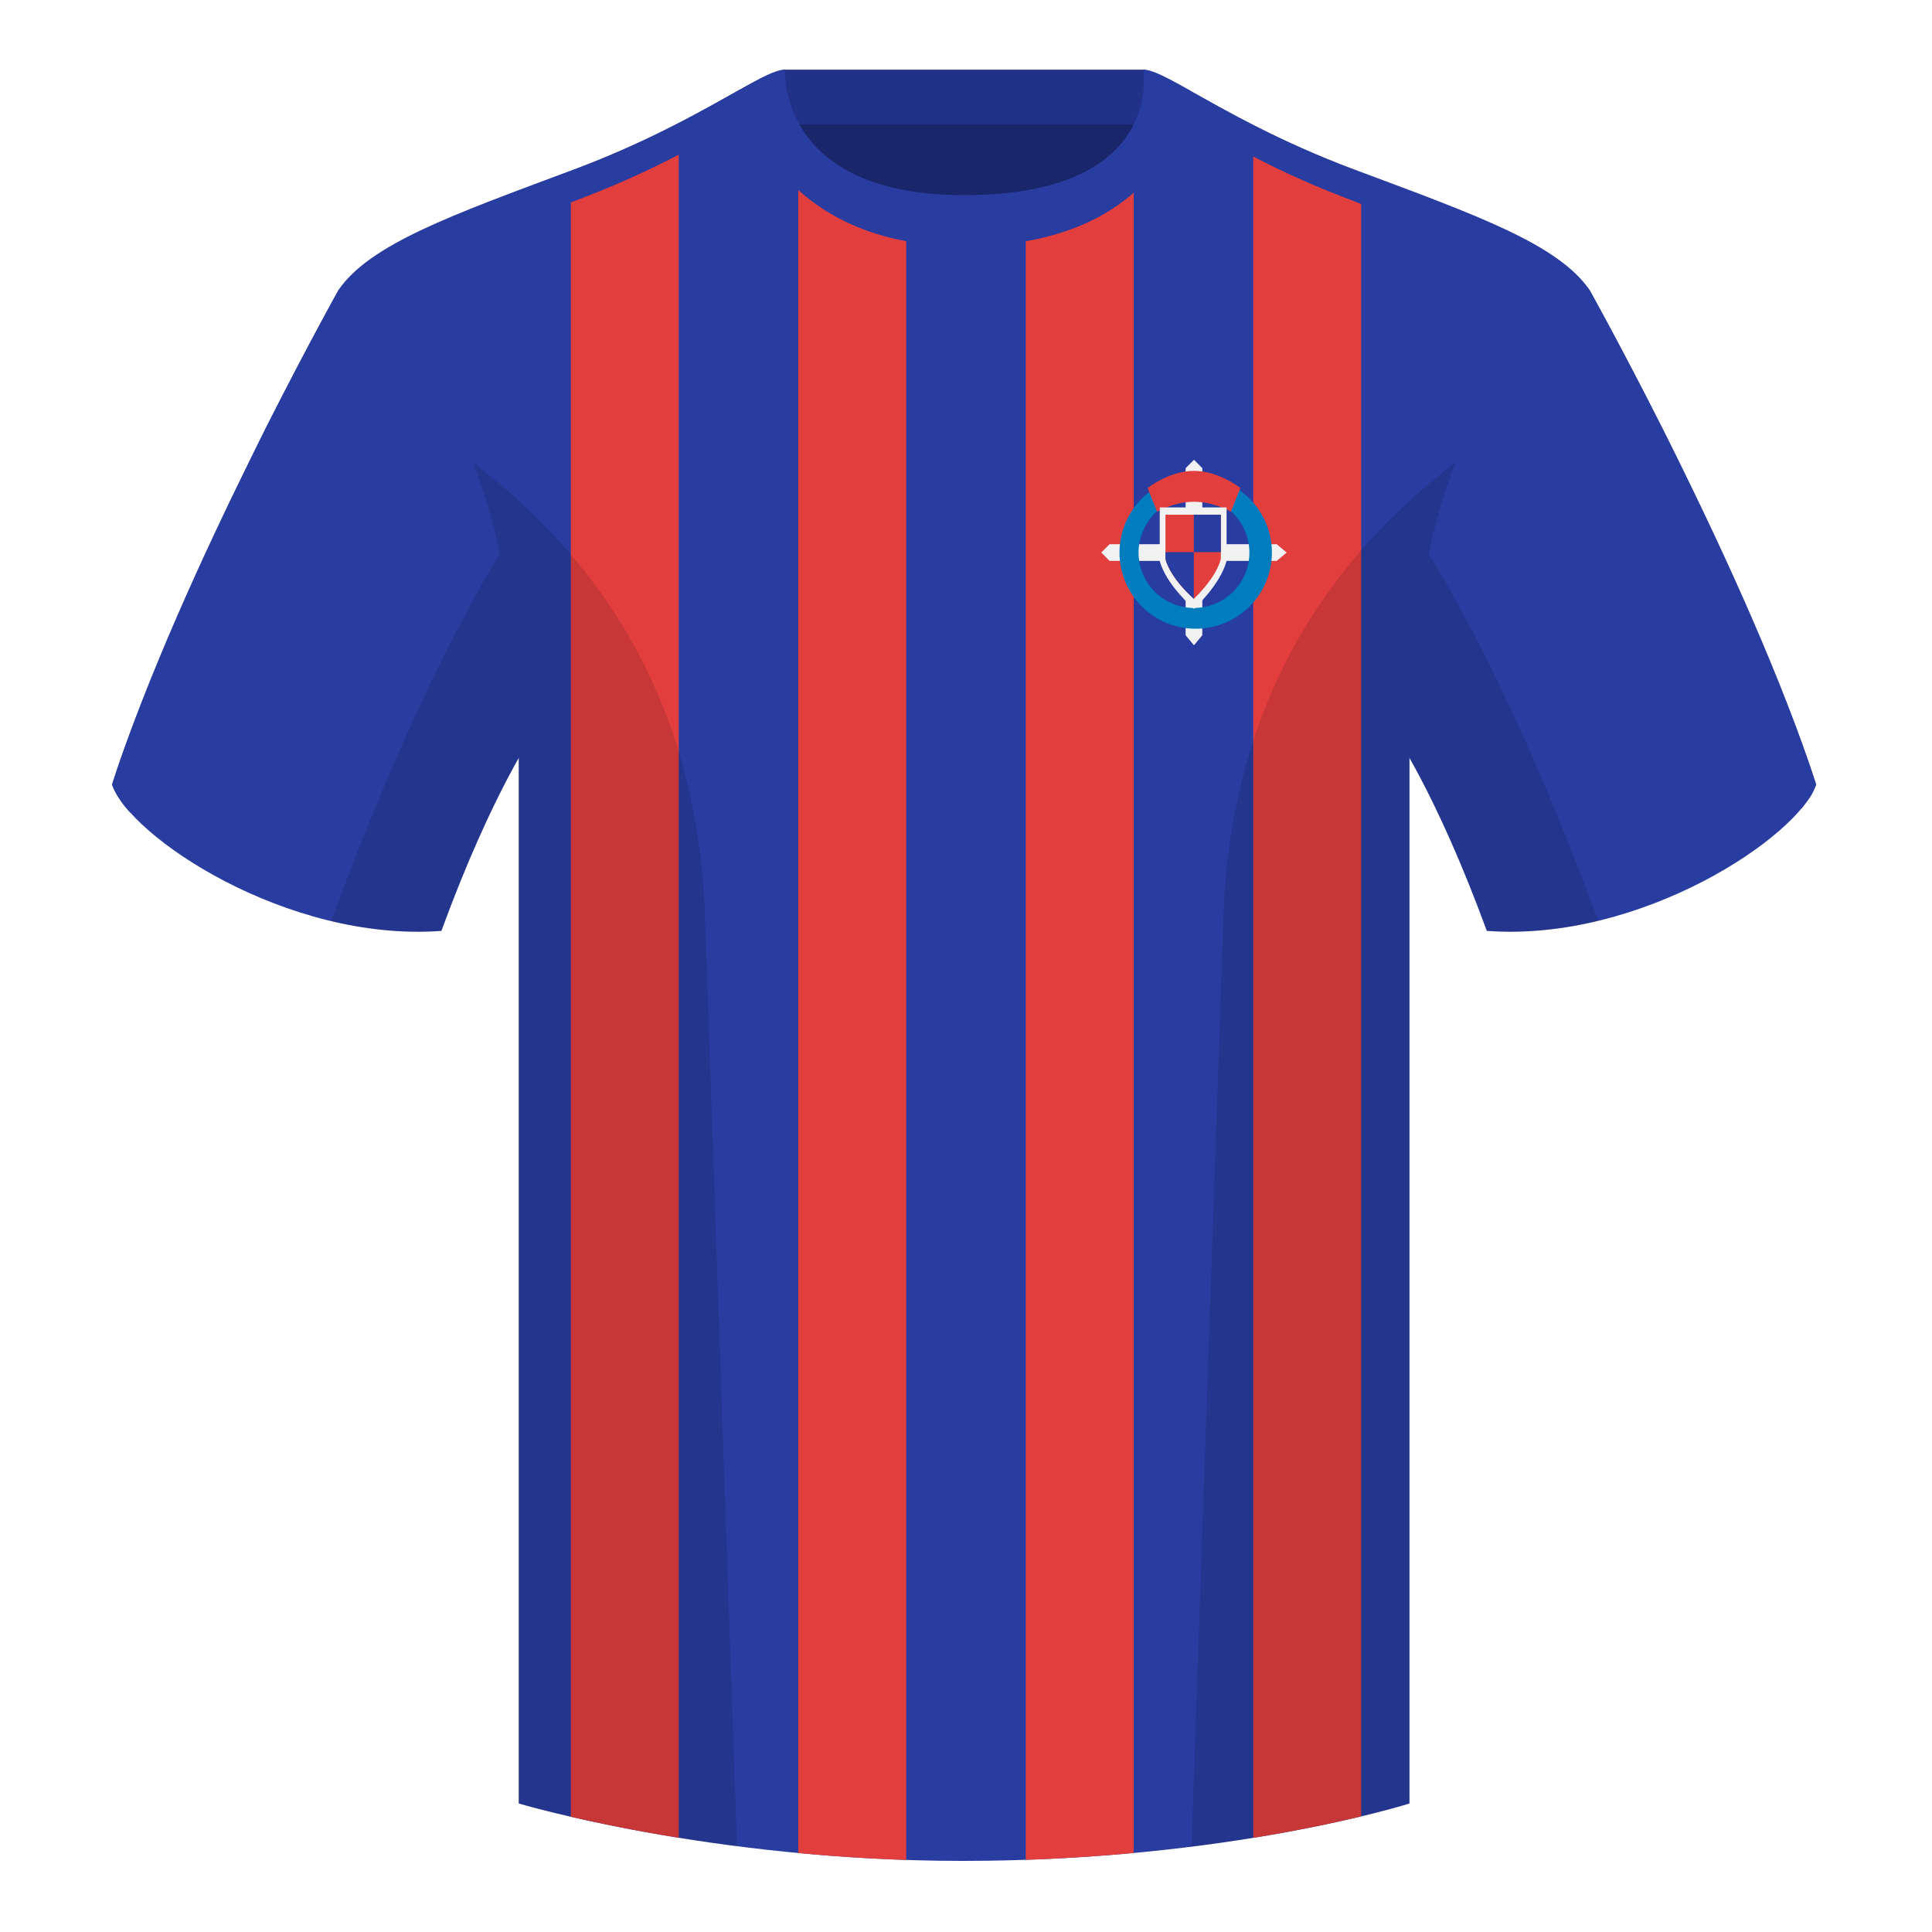 <svg xmlns="http://www.w3.org/2000/svg" width="500" height="500" fill="none" viewBox="0 0 500 500"><g clip-path="url(#clip0_5839_4462)"><path fill="#192669" fill-rule="evenodd" d="M203 109.22h93.65v-87.3H203v87.3Z" clip-rule="evenodd"/><path fill="#213188" fill-rule="evenodd" d="M202.86 32.23h93.46v-14.2h-93.46v14.2Z" clip-rule="evenodd"/><path fill="#293CA0" fill-rule="evenodd" d="M87.55 75.26S46.78 148.06 29 203.03c4.44 13.37 45.2 40.86 85.23 37.88 13.34-36.4 24.46-52 24.46-52s2.97-95.08-51.14-113.65M411.47 75.26s40.76 72.8 58.55 127.77c-4.44 13.37-45.2 40.86-85.23 37.88-13.34-36.4-24.46-52-24.46-52s-2.96-95.08 51.14-113.65" clip-rule="evenodd"/><path fill="#293CA0" fill-rule="evenodd" d="M249.51 57.7c-50.08 0-47.8-39.47-48.74-39.14-7.52 2.62-24.13 14.94-52.44 25.5-31.87 11.88-52.63 19.31-60.78 31.2 11.11 8.91 46.7 28.97 46.7 120.34v271.14s49.65 14.86 114.88 14.86c68.93 0 115.64-14.86 115.64-14.86V195.6c0-91.37 35.59-111.43 46.7-120.34-8.15-11.89-28.9-19.32-60.78-31.2-28.36-10.58-44.98-22.92-52.48-25.51-.92-.32 4.18 39.15-48.7 39.15Z" clip-rule="evenodd"/><path fill="#E33E3E" fill-rule="evenodd" d="M265.46 56.27c15.68-3.1 23.75-10.75 27.94-18.37v441.65c-8.7.8-18.04 1.43-27.94 1.77V56.27Zm58.87-23.88a245.77 245.77 0 0 0 26.36 11.66l1.58.59v425.44a384.6 384.6 0 0 1-27.94 5.55V32.39Zm-89.8 448.96c-9.8-.33-19.15-.96-27.94-1.8V37.8c4.48 7.69 12.69 15.44 27.94 18.52v425.03Zm-58.87-5.74a431.73 431.73 0 0 1-27.93-5.43V44.28l.6-.23a246.67 246.67 0 0 0 27.33-12.16v443.72Z" clip-rule="evenodd"/><path fill="#293CA0" fill-rule="evenodd" d="M75.02 117.3c10.14-20.75 17.95-35.25 17.95-35.25 7.88-11.88 27.94-19.31 58.75-31.2 19.13-7.38 32.8-15.6 41.77-20.78l-2.14-6.84c-9.25 5.17-23.3 13.34-43.03 20.7-31.86 11.89-52.62 19.31-60.77 31.2 0 0-8.23 14.76-18.86 35.82 0 0-28.7 57.34-39.69 92.08 0 0 .45 1.58 2.12 4.05 1.68 2.47 2.81 3.4 2.81 3.4 12.58-35.53 41.1-93.18 41.1-93.18ZM423.96 117.32c-10.13-20.75-17.95-35.27-17.95-35.27-7.88-11.88-27.94-19.31-58.75-31.2-19.04-7.34-32.37-15.46-41.14-20.6l1.66-6.91C317 28.48 331 36.6 350.65 43.93c31.87 11.89 52.62 19.31 60.78 31.2 0 0 8.23 14.76 18.85 35.82 0 0 27.59 54.46 39.74 92.08 0 0-.74 1.97-1.46 3.09-.72 1.1-2.38 3.18-2.38 3.18-27.64-65.99-42.22-91.98-42.22-91.98Z" clip-rule="evenodd"/><path fill="#293CA0" fill-rule="evenodd" d="M307.85 23.34c-5.77-3.23-9.73-5.34-12-5.34 0 0 5.88 32.5-46.34 32.5-48.52 0-46.34-32.5-46.34-32.5-2.28 0-6.23 2.1-12 5.34 0 0 7.37 40.39 58.4 40.39 51.48 0 58.28-35.9 58.28-40.38Z" clip-rule="evenodd"/><path fill="#000" fill-opacity=".12" fill-rule="evenodd" d="M413.58 238.32a93.79 93.79 0 0 1-28.8 2.6c-8.2-22.37-15.55-36.89-20-44.75v270.57s-21.1 6.71-55.87 11.12c-.18-.03-.37-.04-.55-.06l8.28-240.71c2.06-59.75 31.09-95.29 60.1-117.44a148.6 148.6 0 0 0-7 23.67c7.35 11.85 24.44 42.07 43.83 94.96l.01.04ZM190.72 477.8c-34.25-4.4-56.48-11.06-56.48-11.06V196.18c-4.46 7.87-11.81 22.38-20 44.75-9.64.71-19.32-.34-28.52-2.53l.02-.1c19.38-52.84 36.3-83.06 43.61-94.94a148.72 148.72 0 0 0-7-23.7c29 22.15 58.04 57.69 60.1 117.44l8.27 240.7Z" clip-rule="evenodd"/><path fill="#F2F2F2" fill-rule="evenodd" d="M311.16 140.84v-19.68L309 119l-2.16 2.16v19.68h-19.68L285 143l2.16 2.16h19.68v19.25L309 167l2.16-2.6v-19.24h19.24L333 143l-2.6-2.16h-19.24Z" clip-rule="evenodd"/><path fill="#007DBF" fill-rule="evenodd" d="M309 157.34a14.34 14.34 0 1 0 0-28.68 14.34 14.34 0 0 0 0 28.68Zm0 5.37a19.72 19.72 0 1 0 0-39.43 19.72 19.72 0 0 0 0 39.43Z" clip-rule="evenodd"/><path fill="#E23E3E" fill-rule="evenodd" d="M297 126.29s5.57-4.43 12-4.43 12 4.43 12 4.43l-2.45 6.14s-4.34-2.57-9.55-2.57c-5.2 0-9.55 2.57-9.55 2.57l-2.45-6.14Z" clip-rule="evenodd"/><path fill="#F2F2F2" d="M300.14 131.32h17.3v13.84c-1.62 6.17-8.44 12.41-8.44 12.41s-7.25-6.24-8.86-12.4v-13.85Z"/><path fill="#E23E3E" d="M301.62 133.21h14.33v11.47c-1.33 5.11-6.99 10.29-6.99 10.29s-6-5.18-7.34-10.29v-11.47Z"/><path fill="#293CA0" fill-rule="evenodd" d="M308.96 154.97s-6-5.18-7.34-10.29v-1.79h7.34v12.08Zm7-12.08h-7v-9.68h7v9.68Z" clip-rule="evenodd"/></g><defs><clipPath id="clip0_5839_4462"><path fill="#fff" d="M0 0h500v500H0z"/></clipPath></defs></svg>